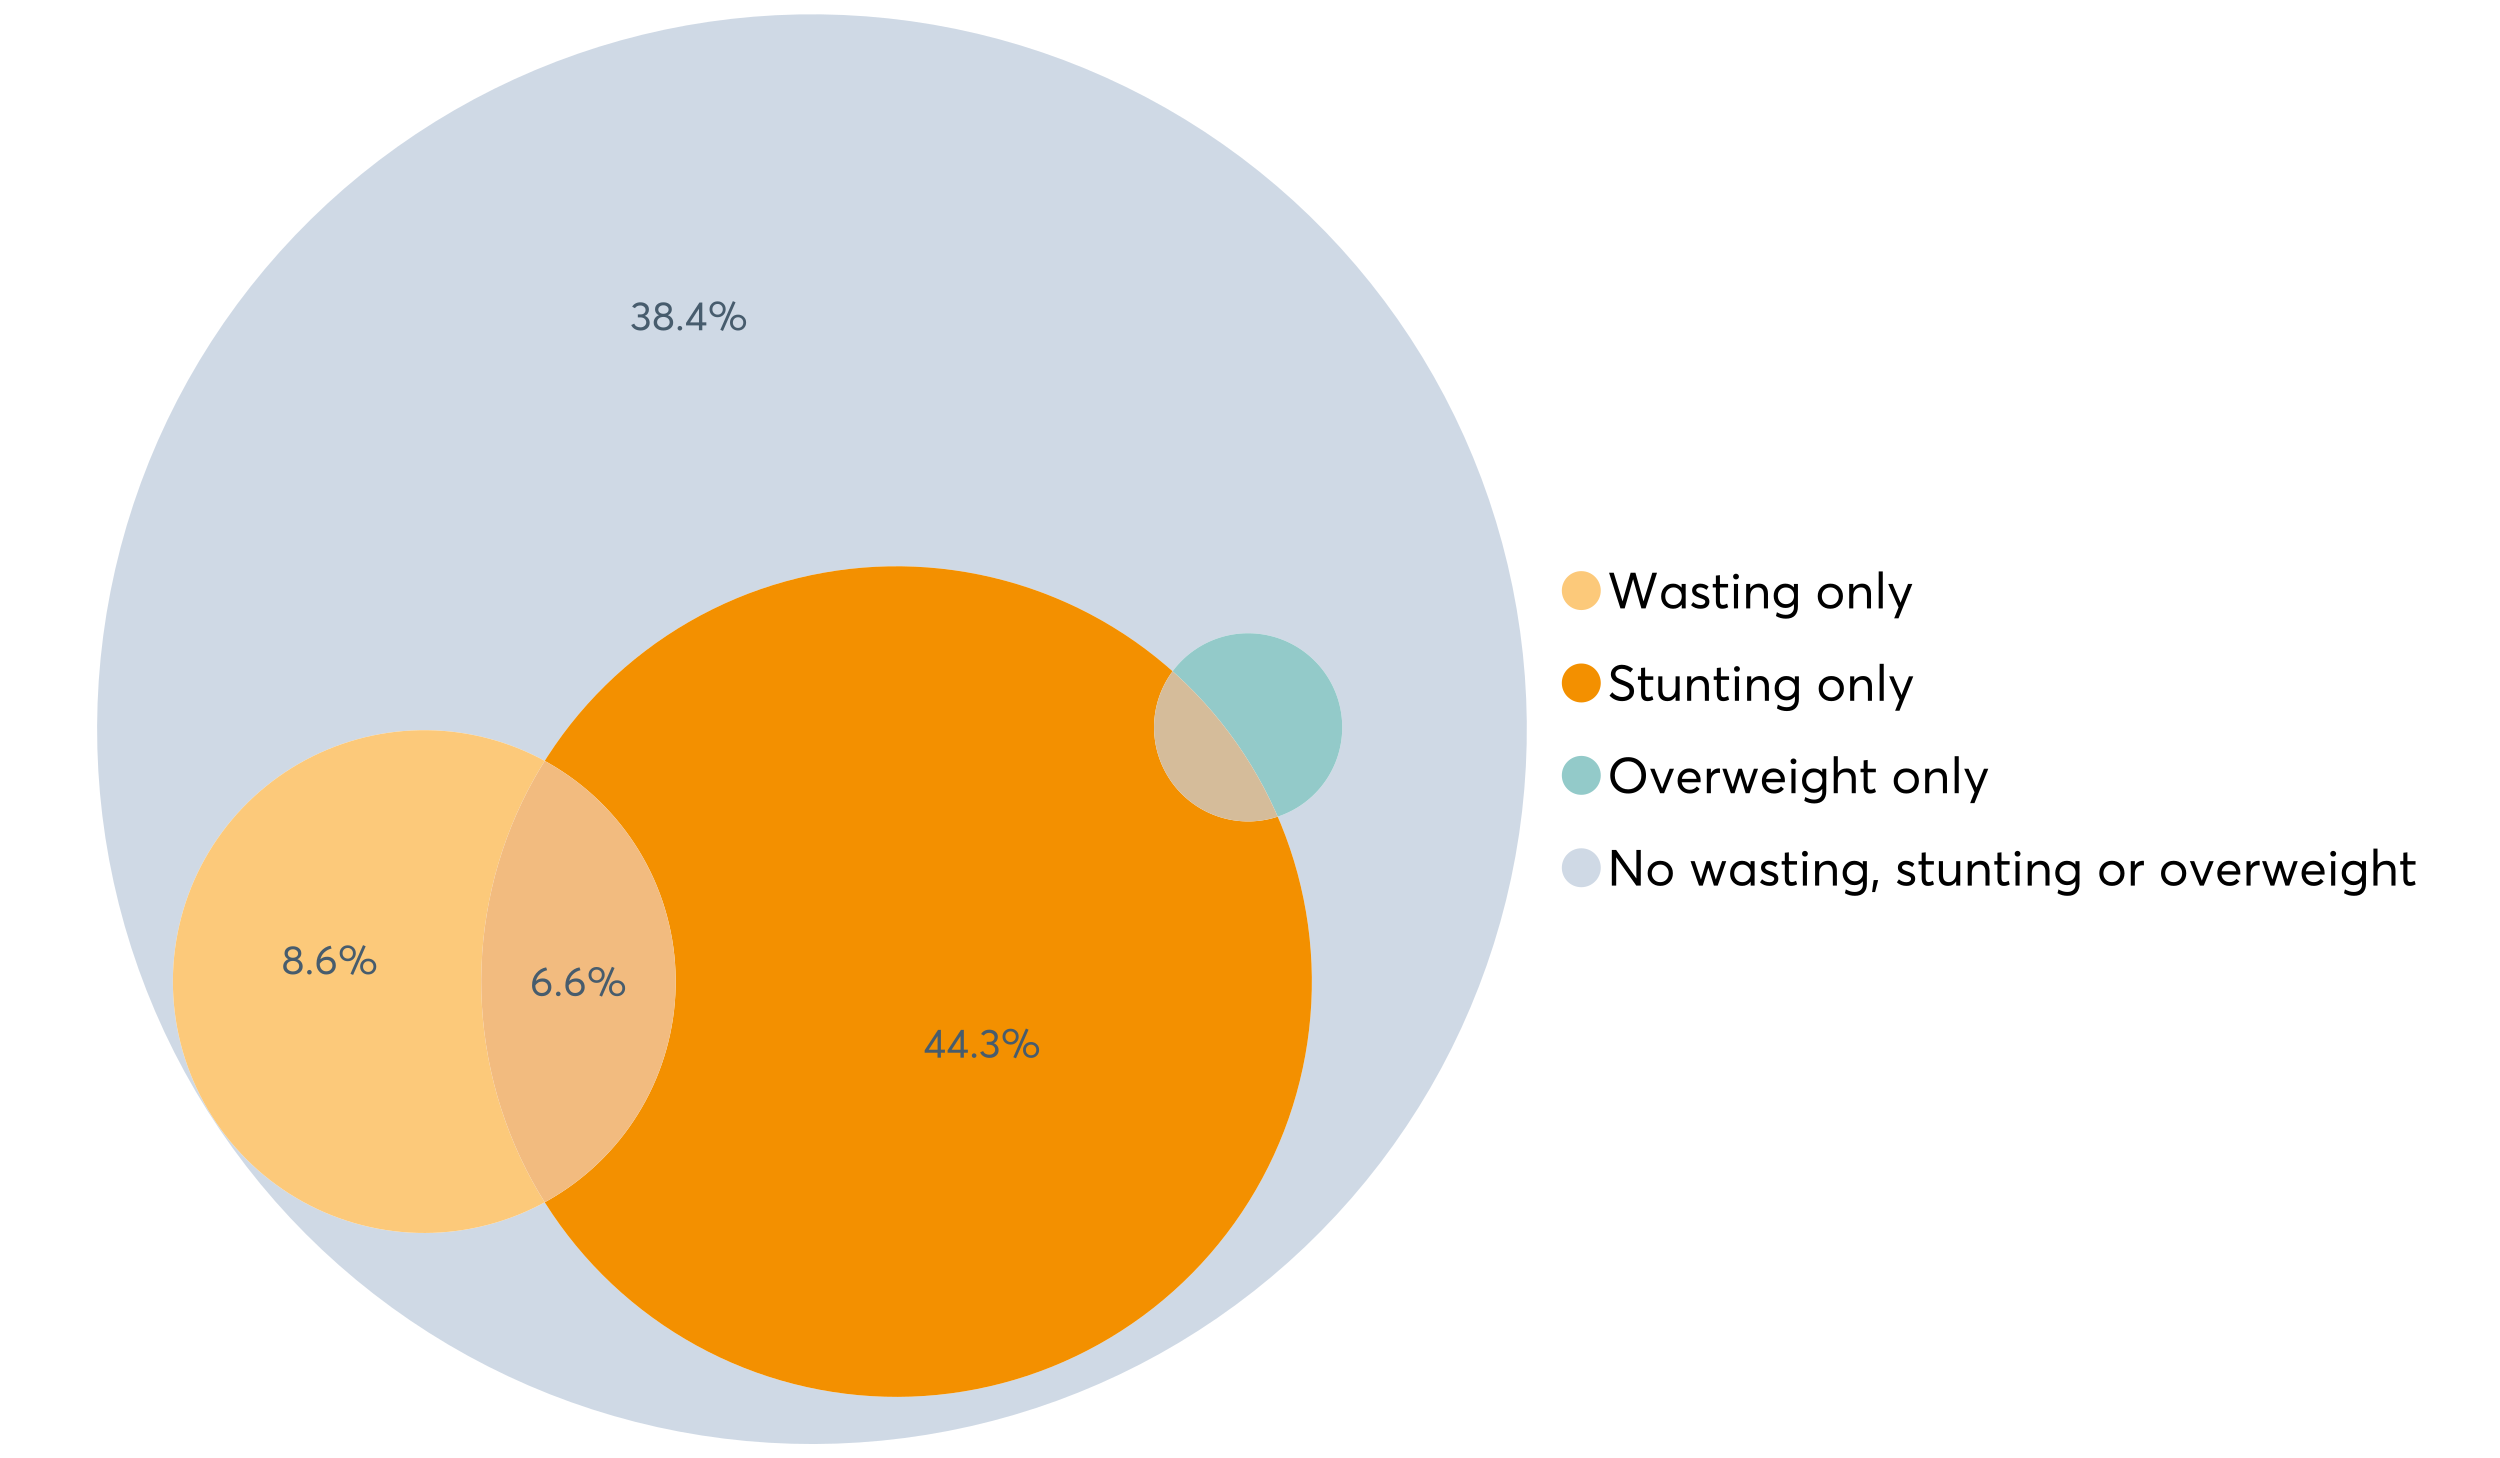 <?xml version="1.0" encoding="UTF-8"?>
<svg xmlns="http://www.w3.org/2000/svg" xmlns:xlink="http://www.w3.org/1999/xlink" width="1234.286pt" height="720pt" viewBox="0 0 1234.286 720" version="1.1">
<defs>
<g>
<symbol overflow="visible" id="glyph0-0">
<path style="stroke:none;" d=""/>
</symbol>
<symbol overflow="visible" id="glyph0-1">
<path style="stroke:none;" d="M 22.234 -17.609 L 24.547 -17.609 L 18.906 0 L 16.828 0 L 12.75 -14.438 L 12.734 -14.438 L 8.578 0 L 6.5 0 L 0.875 -17.609 L 3.172 -17.609 L 7.516 -3.547 L 7.562 -3.547 L 11.531 -17.609 L 13.891 -17.609 L 17.859 -3.5 L 17.891 -3.5 Z M 22.234 -17.609 "/>
</symbol>
<symbol overflow="visible" id="glyph0-2">
<path style="stroke:none;" d="M 11.297 -12.078 L 13.297 -12.078 L 13.297 0 L 11.359 0 L 11.359 -1.906 L 11.344 -1.906 C 10.312 -0.531 8.906 0.156 7.125 0.156 C 5.414 0.156 4 -0.406 2.875 -1.531 C 1.75 -2.656 1.188 -4.129 1.188 -5.953 C 1.188 -7.742 1.742 -9.238 2.859 -10.438 C 3.984 -11.633 5.395 -12.234 7.094 -12.234 C 8.812 -12.234 10.203 -11.578 11.266 -10.266 L 11.297 -10.266 Z M 7.297 -1.688 C 8.422 -1.688 9.379 -2.086 10.172 -2.891 C 10.961 -3.691 11.359 -4.711 11.359 -5.953 C 11.359 -7.191 10.973 -8.238 10.203 -9.094 C 9.441 -9.945 8.477 -10.375 7.312 -10.375 C 6.156 -10.375 5.18 -9.961 4.391 -9.141 C 3.609 -8.328 3.219 -7.266 3.219 -5.953 C 3.219 -4.711 3.594 -3.691 4.344 -2.891 C 5.102 -2.086 6.086 -1.688 7.297 -1.688 Z M 7.297 -1.688 "/>
</symbol>
<symbol overflow="visible" id="glyph0-3">
<path style="stroke:none;" d="M 5.609 0.156 C 3.734 0.156 2.156 -0.426 0.875 -1.594 L 1.906 -3.094 C 2.945 -2.133 4.18 -1.656 5.609 -1.656 C 6.305 -1.656 6.859 -1.812 7.266 -2.125 C 7.68 -2.445 7.891 -2.832 7.891 -3.281 C 7.891 -3.738 7.688 -4.086 7.281 -4.328 C 6.875 -4.566 6.164 -4.859 5.156 -5.203 C 5.094 -5.223 5.047 -5.242 5.016 -5.266 C 3.836 -5.672 2.938 -6.141 2.312 -6.672 C 1.695 -7.203 1.391 -7.973 1.391 -8.984 C 1.391 -9.91 1.766 -10.68 2.516 -11.297 C 3.266 -11.922 4.223 -12.234 5.391 -12.234 C 6.922 -12.234 8.301 -11.738 9.531 -10.75 L 8.484 -9.156 C 7.523 -9.977 6.457 -10.391 5.281 -10.391 C 4.801 -10.391 4.367 -10.258 3.984 -10 C 3.609 -9.738 3.422 -9.398 3.422 -8.984 C 3.422 -8.555 3.609 -8.207 3.984 -7.938 C 4.359 -7.676 4.93 -7.395 5.703 -7.094 C 5.836 -7.039 6.082 -6.945 6.438 -6.812 C 6.789 -6.688 7.023 -6.598 7.141 -6.547 C 7.254 -6.492 7.453 -6.406 7.734 -6.281 C 8.016 -6.164 8.207 -6.078 8.312 -6.016 C 8.414 -5.961 8.566 -5.867 8.766 -5.734 C 8.973 -5.598 9.113 -5.477 9.188 -5.375 C 9.258 -5.281 9.359 -5.148 9.484 -4.984 C 9.609 -4.816 9.695 -4.656 9.75 -4.5 C 9.801 -4.344 9.844 -4.16 9.875 -3.953 C 9.906 -3.742 9.922 -3.523 9.922 -3.297 C 9.922 -2.305 9.547 -1.484 8.797 -0.828 C 8.055 -0.172 6.992 0.156 5.609 0.156 Z M 5.609 0.156 "/>
</symbol>
<symbol overflow="visible" id="glyph0-4">
<path style="stroke:none;" d="M 5.328 0.156 C 3.234 0.156 2.188 -1.094 2.188 -3.594 L 2.188 -10.344 L 0.641 -10.344 L 0.641 -12.078 L 2.188 -12.078 L 2.188 -16.203 L 4.188 -16.422 L 4.188 -12.078 L 8.219 -12.078 L 8.219 -10.344 L 4.188 -10.344 L 4.188 -3.891 C 4.188 -3.148 4.297 -2.602 4.516 -2.25 C 4.742 -1.906 5.133 -1.734 5.688 -1.734 C 6.312 -1.734 6.988 -1.941 7.719 -2.359 L 8.266 -0.594 C 7.367 -0.094 6.391 0.156 5.328 0.156 Z M 5.328 0.156 "/>
</symbol>
<symbol overflow="visible" id="glyph0-5">
<path style="stroke:none;" d="M 3.094 -14.312 C 2.688 -14.312 2.344 -14.445 2.062 -14.719 C 1.789 -15 1.656 -15.336 1.656 -15.734 C 1.656 -16.129 1.789 -16.461 2.062 -16.734 C 2.344 -17.004 2.688 -17.141 3.094 -17.141 C 3.5 -17.141 3.844 -17 4.125 -16.719 C 4.406 -16.438 4.547 -16.109 4.547 -15.734 C 4.547 -15.336 4.406 -15 4.125 -14.719 C 3.844 -14.445 3.5 -14.312 3.094 -14.312 Z M 2.078 0 L 2.078 -12.078 L 4.094 -12.078 L 4.094 0 Z M 2.078 0 "/>
</symbol>
<symbol overflow="visible" id="glyph0-6">
<path style="stroke:none;" d="M 8.344 -12.234 C 9.676 -12.234 10.727 -11.805 11.5 -10.953 C 12.281 -10.098 12.672 -8.836 12.672 -7.172 L 12.672 0 L 10.672 0 L 10.672 -6.594 C 10.672 -9.113 9.688 -10.375 7.719 -10.375 C 6.562 -10.375 5.641 -9.988 4.953 -9.219 C 4.266 -8.445 3.922 -7.383 3.922 -6.031 L 3.922 0 L 1.906 0 L 1.906 -12.078 L 3.922 -12.078 L 3.922 -9.969 L 3.938 -9.969 C 5 -11.477 6.469 -12.234 8.344 -12.234 Z M 8.344 -12.234 "/>
</symbol>
<symbol overflow="visible" id="glyph0-7">
<path style="stroke:none;" d="M 11.094 -12.078 L 13.078 -12.078 L 13.078 -0.922 C 13.078 0.93 12.594 2.391 11.625 3.453 C 10.656 4.523 9.16 5.062 7.141 5.062 C 5.328 5.062 3.691 4.625 2.234 3.75 L 2.703 1.891 C 4.211 2.734 5.66 3.156 7.047 3.156 C 8.348 3.156 9.348 2.816 10.047 2.141 C 10.754 1.473 11.109 0.629 11.109 -0.391 L 11.109 -2.078 L 11.062 -2.078 C 10.051 -0.836 8.688 -0.219 6.969 -0.219 C 5.312 -0.219 3.922 -0.77 2.797 -1.875 C 1.672 -2.988 1.109 -4.43 1.109 -6.203 C 1.109 -7.922 1.66 -9.352 2.766 -10.5 C 3.867 -11.656 5.238 -12.234 6.875 -12.234 C 8.57 -12.234 9.961 -11.617 11.047 -10.391 L 11.094 -10.391 Z M 7.125 -2.109 C 8.332 -2.109 9.305 -2.5 10.047 -3.281 C 10.797 -4.07 11.172 -5.078 11.172 -6.297 C 11.172 -7.492 10.785 -8.469 10.016 -9.219 C 9.242 -9.969 8.281 -10.344 7.125 -10.344 C 5.977 -10.344 5.031 -9.957 4.281 -9.188 C 3.539 -8.426 3.172 -7.457 3.172 -6.281 C 3.172 -5.02 3.551 -4.008 4.312 -3.25 C 5.07 -2.488 6.008 -2.109 7.125 -2.109 Z M 7.125 -2.109 "/>
</symbol>
<symbol overflow="visible" id="glyph0-8">
<path style="stroke:none;" d=""/>
</symbol>
<symbol overflow="visible" id="glyph0-9">
<path style="stroke:none;" d="M 7.422 0.156 C 5.566 0.156 4.062 -0.43 2.906 -1.609 C 1.75 -2.785 1.172 -4.258 1.172 -6.031 C 1.172 -7.801 1.75 -9.273 2.906 -10.453 C 4.062 -11.641 5.566 -12.234 7.422 -12.234 C 9.203 -12.234 10.68 -11.656 11.859 -10.5 C 13.035 -9.344 13.625 -7.852 13.625 -6.031 C 13.625 -4.207 13.035 -2.719 11.859 -1.562 C 10.68 -0.414 9.203 0.156 7.422 0.156 Z M 7.422 -1.688 C 8.598 -1.688 9.586 -2.094 10.391 -2.906 C 11.191 -3.727 11.594 -4.77 11.594 -6.031 C 11.594 -7.301 11.191 -8.344 10.391 -9.156 C 9.598 -9.969 8.609 -10.375 7.422 -10.375 C 6.18 -10.375 5.164 -9.953 4.375 -9.109 C 3.594 -8.273 3.203 -7.242 3.203 -6.016 C 3.203 -4.797 3.594 -3.77 4.375 -2.938 C 5.164 -2.102 6.18 -1.688 7.422 -1.688 Z M 7.422 -1.688 "/>
</symbol>
<symbol overflow="visible" id="glyph0-10">
<path style="stroke:none;" d="M 2.078 0 L 2.078 -18.266 L 4.094 -18.266 L 4.094 0 Z M 2.078 0 "/>
</symbol>
<symbol overflow="visible" id="glyph0-11">
<path style="stroke:none;" d="M 10.344 -12.078 L 12.484 -12.078 L 5.656 4.906 L 3.516 4.906 L 5.688 -0.5 L 0.578 -12.078 L 2.734 -12.078 L 6.656 -2.875 L 6.703 -2.875 Z M 10.344 -12.078 "/>
</symbol>
<symbol overflow="visible" id="glyph0-12">
<path style="stroke:none;" d="M 7.344 0.156 C 4.875 0.156 2.789 -0.754 1.094 -2.578 L 2.484 -4.219 C 3.098 -3.457 3.844 -2.879 4.719 -2.484 C 5.594 -2.086 6.477 -1.891 7.375 -1.891 C 8.457 -1.891 9.328 -2.129 9.984 -2.609 C 10.641 -3.086 10.969 -3.75 10.969 -4.594 C 10.969 -5.051 10.891 -5.445 10.734 -5.781 C 10.578 -6.113 10.305 -6.406 9.922 -6.656 C 9.547 -6.914 9.176 -7.125 8.812 -7.281 C 8.457 -7.438 7.953 -7.641 7.297 -7.891 C 7.18 -7.941 7.086 -7.973 7.016 -7.984 C 6.367 -8.223 5.844 -8.426 5.438 -8.594 C 5.039 -8.77 4.582 -9.016 4.062 -9.328 C 3.539 -9.641 3.133 -9.957 2.844 -10.281 C 2.551 -10.602 2.297 -11.008 2.078 -11.5 C 1.867 -11.988 1.766 -12.531 1.766 -13.125 C 1.766 -14.438 2.285 -15.535 3.328 -16.422 C 4.367 -17.316 5.641 -17.773 7.141 -17.797 C 9.129 -17.797 10.992 -17.109 12.734 -15.734 L 11.406 -14.047 C 10.039 -15.203 8.617 -15.781 7.141 -15.781 C 6.285 -15.781 5.551 -15.551 4.938 -15.094 C 4.32 -14.645 4.016 -14.02 4.016 -13.219 C 4.016 -12.895 4.082 -12.594 4.219 -12.312 C 4.352 -12.039 4.5 -11.816 4.656 -11.641 C 4.82 -11.473 5.113 -11.281 5.531 -11.062 C 5.945 -10.852 6.273 -10.691 6.516 -10.578 C 6.754 -10.473 7.172 -10.305 7.766 -10.078 C 9.586 -9.379 10.785 -8.832 11.359 -8.438 C 12.598 -7.594 13.219 -6.383 13.219 -4.812 C 13.219 -3.258 12.645 -2.039 11.5 -1.156 C 10.352 -0.281 8.969 0.156 7.344 0.156 Z M 7.344 0.156 "/>
</symbol>
<symbol overflow="visible" id="glyph0-13">
<path style="stroke:none;" d="M 10.203 -12.078 L 12.203 -12.078 L 12.203 0 L 10.203 0 L 10.203 -2.016 L 10.172 -2.016 C 9.16 -0.566 7.836 0.156 6.203 0.156 C 4.766 0.156 3.645 -0.258 2.844 -1.094 C 2.051 -1.938 1.656 -3.203 1.656 -4.891 L 1.656 -12.078 L 3.672 -12.078 L 3.672 -5.453 C 3.672 -4.117 3.914 -3.156 4.406 -2.562 C 4.895 -1.977 5.633 -1.688 6.625 -1.688 C 7.613 -1.688 8.457 -2.094 9.156 -2.906 C 9.852 -3.727 10.203 -4.836 10.203 -6.234 Z M 10.203 -12.078 "/>
</symbol>
<symbol overflow="visible" id="glyph0-14">
<path style="stroke:none;" d="M 10.328 0.156 C 7.711 0.156 5.582 -0.691 3.938 -2.391 C 2.289 -4.086 1.469 -6.223 1.469 -8.797 C 1.469 -11.379 2.289 -13.523 3.938 -15.234 C 5.582 -16.941 7.711 -17.797 10.328 -17.797 C 12.836 -17.797 14.926 -16.961 16.594 -15.297 C 18.27 -13.629 19.109 -11.469 19.109 -8.812 C 19.109 -6.164 18.27 -4.008 16.594 -2.344 C 14.926 -0.676 12.836 0.156 10.328 0.156 Z M 10.328 -1.906 C 12.172 -1.906 13.719 -2.555 14.969 -3.859 C 16.219 -5.16 16.844 -6.812 16.844 -8.812 C 16.844 -10.82 16.219 -12.477 14.969 -13.781 C 13.719 -15.082 12.172 -15.734 10.328 -15.734 C 8.391 -15.734 6.801 -15.066 5.562 -13.734 C 4.32 -12.398 3.703 -10.754 3.703 -8.797 C 3.703 -6.848 4.32 -5.211 5.562 -3.891 C 6.801 -2.566 8.391 -1.906 10.328 -1.906 Z M 10.328 -1.906 "/>
</symbol>
<symbol overflow="visible" id="glyph0-15">
<path style="stroke:none;" d="M 10.203 -12.078 L 12.375 -12.078 L 7.469 0 L 5.531 0 L 0.594 -12.078 L 2.75 -12.078 L 6.469 -2.562 L 6.547 -2.562 Z M 10.203 -12.078 "/>
</symbol>
<symbol overflow="visible" id="glyph0-16">
<path style="stroke:none;" d="M 12.562 -6.234 C 12.562 -6.098 12.551 -5.922 12.531 -5.703 L 12.5 -5.406 L 3.203 -5.406 C 3.336 -4.281 3.77 -3.379 4.5 -2.703 C 5.238 -2.023 6.156 -1.688 7.25 -1.688 C 8.656 -1.688 9.785 -2.234 10.641 -3.328 L 12.062 -2.109 C 10.883 -0.598 9.254 0.156 7.172 0.156 C 5.43 0.156 3.992 -0.414 2.859 -1.562 C 1.734 -2.719 1.172 -4.207 1.172 -6.031 C 1.172 -7.832 1.719 -9.316 2.812 -10.484 C 3.914 -11.648 5.297 -12.234 6.953 -12.234 C 8.617 -12.234 9.969 -11.672 11 -10.547 C 12.039 -9.422 12.562 -7.984 12.562 -6.234 Z M 9.406 -9.469 C 8.789 -10.07 8.004 -10.375 7.047 -10.375 C 6.086 -10.375 5.266 -10.078 4.578 -9.484 C 3.891 -8.898 3.457 -8.098 3.281 -7.078 L 10.562 -7.078 C 10.406 -8.078 10.02 -8.875 9.406 -9.469 Z M 9.406 -9.469 "/>
</symbol>
<symbol overflow="visible" id="glyph0-17">
<path style="stroke:none;" d="M 7.891 -12.234 C 8.141 -12.234 8.305 -12.223 8.391 -12.203 L 8.391 -9.969 C 8.023 -10.008 7.758 -10.031 7.594 -10.031 C 6.469 -10.031 5.57 -9.641 4.906 -8.859 C 4.25 -8.078 3.922 -7.066 3.922 -5.828 L 3.922 0 L 1.906 0 L 1.906 -12.078 L 3.922 -12.078 L 3.922 -9.953 L 3.938 -9.953 C 4.883 -11.473 6.203 -12.234 7.891 -12.234 Z M 7.891 -12.234 "/>
</symbol>
<symbol overflow="visible" id="glyph0-18">
<path style="stroke:none;" d="M 16.297 -12.078 L 18.344 -12.078 L 14.141 0 L 12.25 0 L 9.531 -8.812 L 9.5 -8.812 L 6.75 0 L 4.906 0 L 0.719 -12.078 L 2.75 -12.078 L 5.828 -3.047 L 5.875 -3.047 L 8.641 -12.078 L 10.375 -12.078 L 13.172 -3.047 L 13.219 -3.047 Z M 16.297 -12.078 "/>
</symbol>
<symbol overflow="visible" id="glyph0-19">
<path style="stroke:none;" d="M 8.406 -12.234 C 9.781 -12.234 10.852 -11.816 11.625 -10.984 C 12.406 -10.16 12.797 -8.914 12.797 -7.25 L 12.797 0 L 10.797 0 L 10.797 -6.672 C 10.797 -9.141 9.812 -10.375 7.844 -10.375 C 6.633 -10.375 5.676 -9.992 4.969 -9.234 C 4.27 -8.473 3.922 -7.422 3.922 -6.078 L 3.922 0 L 1.906 0 L 1.906 -18.266 L 3.922 -18.266 L 3.922 -10.094 L 3.969 -10.094 C 4.977 -11.52 6.457 -12.234 8.406 -12.234 Z M 8.406 -12.234 "/>
</symbol>
<symbol overflow="visible" id="glyph0-20">
<path style="stroke:none;" d="M 14.359 -17.609 L 16.531 -17.609 L 16.531 0 L 14.312 0 L 4.438 -13.891 L 4.391 -13.891 L 4.391 0 L 2.234 0 L 2.234 -17.609 L 4.359 -17.609 L 14.312 -3.578 L 14.359 -3.578 Z M 14.359 -17.609 "/>
</symbol>
<symbol overflow="visible" id="glyph0-21">
<path style="stroke:none;" d="M 0.797 3.219 L 1.594 -2.734 L 3.797 -2.734 L 2.281 3.219 Z M 0.797 3.219 "/>
</symbol>
<symbol overflow="visible" id="glyph1-0">
<path style="stroke:none;" d=""/>
</symbol>
<symbol overflow="visible" id="glyph1-1">
<path style="stroke:none;" d="M 6.375 -8.641 C 7.625 -8.641 8.645 -8.25 9.438 -7.469 C 10.238 -6.688 10.641 -5.625 10.641 -4.281 C 10.641 -3.02 10.191 -1.969 9.297 -1.125 C 8.398 -0.289 7.273 0.125 5.922 0.125 C 4.535 0.125 3.383 -0.363 2.469 -1.344 C 1.551 -2.332 1.094 -3.602 1.094 -5.156 C 1.094 -7.531 1.773 -9.535 3.141 -11.172 C 4.516 -12.805 6.156 -13.785 8.062 -14.109 L 8.547 -12.688 C 7.223 -12.375 6.062 -11.77 5.062 -10.875 C 4.062 -9.988 3.379 -8.836 3.016 -7.422 L 3.031 -7.422 C 3.914 -8.234 5.031 -8.641 6.375 -8.641 Z M 5.906 -1.453 C 6.801 -1.453 7.535 -1.727 8.109 -2.281 C 8.68 -2.832 8.969 -3.508 8.969 -4.312 C 8.969 -5.145 8.695 -5.812 8.156 -6.312 C 7.625 -6.82 6.906 -7.078 6 -7.078 C 5.281 -7.078 4.641 -6.895 4.078 -6.531 C 3.516 -6.176 3.066 -5.734 2.734 -5.203 L 2.734 -5.062 C 2.734 -3.988 3.023 -3.117 3.609 -2.453 C 4.203 -1.785 4.969 -1.453 5.906 -1.453 Z M 5.906 -1.453 "/>
</symbol>
<symbol overflow="visible" id="glyph1-2">
<path style="stroke:none;" d="M 2.406 0.125 C 2.07 0.125 1.797 0.016 1.578 -0.203 C 1.359 -0.422 1.25 -0.688 1.25 -1 C 1.25 -1.312 1.359 -1.578 1.578 -1.797 C 1.797 -2.023 2.07 -2.141 2.406 -2.141 C 2.719 -2.141 2.984 -2.023 3.203 -1.797 C 3.43 -1.578 3.547 -1.312 3.547 -1 C 3.547 -0.688 3.43 -0.422 3.203 -0.203 C 2.984 0.016 2.719 0.125 2.406 0.125 Z M 2.406 0.125 "/>
</symbol>
<symbol overflow="visible" id="glyph1-3">
<path style="stroke:none;" d="M 7.531 0.344 L 6.219 -0.219 L 12.422 -14.391 L 13.734 -13.812 Z M 4.859 -6.438 C 3.742 -6.438 2.801 -6.801 2.031 -7.531 C 1.27 -8.27 0.891 -9.223 0.891 -10.391 C 0.891 -11.473 1.258 -12.391 2 -13.141 C 2.738 -13.898 3.691 -14.281 4.859 -14.281 C 5.984 -14.281 6.93 -13.922 7.703 -13.203 C 8.473 -12.484 8.859 -11.547 8.859 -10.391 C 8.859 -9.285 8.484 -8.348 7.734 -7.578 C 6.992 -6.816 6.035 -6.438 4.859 -6.438 Z M 4.891 -7.719 C 5.641 -7.719 6.254 -7.973 6.734 -8.484 C 7.211 -8.992 7.453 -9.625 7.453 -10.375 C 7.453 -11.145 7.203 -11.77 6.703 -12.25 C 6.211 -12.738 5.609 -12.984 4.891 -12.984 C 4.129 -12.984 3.508 -12.734 3.031 -12.234 C 2.551 -11.734 2.312 -11.113 2.312 -10.375 C 2.312 -9.582 2.555 -8.941 3.047 -8.453 C 3.535 -7.961 4.148 -7.719 4.891 -7.719 Z M 14.969 0.125 C 13.852 0.125 12.91 -0.238 12.141 -0.969 C 11.379 -1.707 11 -2.656 11 -3.812 C 11 -4.895 11.367 -5.816 12.109 -6.578 C 12.859 -7.336 13.812 -7.719 14.969 -7.719 C 16.082 -7.719 17.023 -7.348 17.797 -6.609 C 18.566 -5.879 18.953 -4.945 18.953 -3.812 C 18.953 -2.707 18.582 -1.773 17.844 -1.016 C 17.113 -0.254 16.156 0.125 14.969 0.125 Z M 14.969 -1.156 C 15.738 -1.156 16.363 -1.406 16.844 -1.906 C 17.32 -2.414 17.562 -3.039 17.562 -3.781 C 17.562 -4.57 17.312 -5.207 16.812 -5.688 C 16.312 -6.176 15.695 -6.422 14.969 -6.422 C 14.219 -6.422 13.602 -6.164 13.125 -5.656 C 12.656 -5.156 12.422 -4.531 12.422 -3.781 C 12.422 -3.008 12.664 -2.379 13.156 -1.891 C 13.645 -1.398 14.25 -1.156 14.969 -1.156 Z M 14.969 -1.156 "/>
</symbol>
<symbol overflow="visible" id="glyph1-4">
<path style="stroke:none;" d="M 7.344 -7.094 C 8.07 -6.812 8.641 -6.375 9.047 -5.781 C 9.461 -5.188 9.672 -4.484 9.672 -3.672 C 9.672 -2.555 9.25 -1.645 8.406 -0.938 C 7.57 -0.227 6.52 0.125 5.25 0.125 C 4.113 0.125 3.133 -0.117 2.312 -0.609 C 1.5 -1.109 0.914 -1.77 0.562 -2.594 L 2.016 -3.266 C 2.555 -2.055 3.598 -1.453 5.141 -1.453 C 5.941 -1.453 6.613 -1.68 7.156 -2.141 C 7.695 -2.598 7.969 -3.191 7.969 -3.922 C 7.969 -4.617 7.707 -5.195 7.188 -5.656 C 6.676 -6.125 5.938 -6.359 4.969 -6.359 L 3.828 -6.359 L 3.828 -7.828 L 5.156 -7.828 C 5.988 -7.828 6.609 -8.035 7.016 -8.453 C 7.43 -8.867 7.641 -9.391 7.641 -10.016 C 7.641 -10.672 7.391 -11.203 6.891 -11.609 C 6.398 -12.023 5.789 -12.234 5.062 -12.234 C 3.883 -12.234 2.992 -11.789 2.391 -10.906 L 1.031 -11.641 C 1.406 -12.305 1.941 -12.832 2.641 -13.219 C 3.336 -13.613 4.16 -13.812 5.109 -13.812 C 6.316 -13.812 7.316 -13.488 8.109 -12.844 C 8.91 -12.195 9.312 -11.328 9.312 -10.234 C 9.312 -9.555 9.141 -8.941 8.797 -8.391 C 8.453 -7.836 7.969 -7.414 7.344 -7.125 Z M 7.344 -7.094 "/>
</symbol>
<symbol overflow="visible" id="glyph1-5">
<path style="stroke:none;" d="M 7.938 -7.422 C 8.719 -7.16 9.348 -6.711 9.828 -6.078 C 10.305 -5.441 10.547 -4.672 10.547 -3.766 C 10.547 -2.609 10.086 -1.672 9.172 -0.953 C 8.254 -0.234 7.102 0.125 5.719 0.125 C 4.32 0.125 3.172 -0.242 2.266 -0.984 C 1.367 -1.723 0.922 -2.648 0.922 -3.766 C 0.922 -4.672 1.16 -5.441 1.641 -6.078 C 2.117 -6.711 2.742 -7.16 3.516 -7.422 L 3.516 -7.438 C 3.004 -7.594 2.555 -7.938 2.172 -8.469 C 1.785 -9 1.594 -9.617 1.594 -10.328 C 1.594 -11.398 1.977 -12.25 2.75 -12.875 C 3.52 -13.5 4.508 -13.812 5.719 -13.812 C 6.957 -13.812 7.957 -13.492 8.719 -12.859 C 9.488 -12.223 9.875 -11.379 9.875 -10.328 C 9.875 -9.641 9.676 -9.023 9.281 -8.484 C 8.883 -7.941 8.438 -7.594 7.938 -7.438 Z M 5.719 -12.328 C 4.977 -12.328 4.375 -12.117 3.906 -11.703 C 3.438 -11.285 3.203 -10.785 3.203 -10.203 C 3.203 -9.578 3.438 -9.078 3.906 -8.703 C 4.375 -8.328 4.977 -8.141 5.719 -8.141 C 6.477 -8.141 7.094 -8.328 7.562 -8.703 C 8.039 -9.078 8.281 -9.578 8.281 -10.203 C 8.281 -10.816 8.035 -11.32 7.547 -11.719 C 7.055 -12.125 6.445 -12.328 5.719 -12.328 Z M 5.719 -1.391 C 6.633 -1.391 7.379 -1.641 7.953 -2.141 C 8.523 -2.641 8.812 -3.242 8.812 -3.953 C 8.812 -4.734 8.523 -5.363 7.953 -5.844 C 7.379 -6.332 6.633 -6.578 5.719 -6.578 C 4.789 -6.578 4.039 -6.332 3.469 -5.844 C 2.895 -5.363 2.609 -4.734 2.609 -3.953 C 2.609 -3.211 2.906 -2.598 3.5 -2.109 C 4.102 -1.629 4.844 -1.391 5.719 -1.391 Z M 5.719 -1.391 "/>
</symbol>
<symbol overflow="visible" id="glyph1-6">
<path style="stroke:none;" d="M 6.984 0 L 6.984 -2.406 L 0.625 -2.406 L 0.625 -3.609 L 7.234 -13.703 L 8.656 -13.703 L 8.656 -3.922 L 10.641 -3.922 L 10.641 -2.406 L 8.656 -2.406 L 8.656 0 Z M 2.625 -3.891 L 7.016 -3.891 L 7.016 -10.641 Z M 2.625 -3.891 "/>
</symbol>
</g>
</defs>
<g id="surface39701">
<path style=" stroke:none;fill-rule:nonzero;fill:rgb(98.824%,78.824%,47.843%);fill-opacity:1;" d="M 790.324 291.582 C 790.324 296.891 786.02 301.195 780.711 301.195 C 775.398 301.195 771.094 296.891 771.094 291.582 C 771.094 286.273 775.398 281.969 780.711 281.969 C 786.02 281.969 790.324 286.273 790.324 291.582 "/>
<g style="fill:rgb(0%,0%,0%);fill-opacity:1;">
  <use xlink:href="#glyph0-1" x="793.543" y="300.387"/>
  <use xlink:href="#glyph0-2" x="818.944" y="300.387"/>
  <use xlink:href="#glyph0-3" x="834.026" y="300.387"/>
  <use xlink:href="#glyph0-4" x="844.965" y="300.387"/>
  <use xlink:href="#glyph0-5" x="853.994" y="300.387"/>
  <use xlink:href="#glyph0-6" x="860.195" y="300.387"/>
  <use xlink:href="#glyph0-7" x="874.583" y="300.387"/>
  <use xlink:href="#glyph0-8" x="889.441" y="300.387"/>
  <use xlink:href="#glyph0-9" x="896.263" y="300.387"/>
  <use xlink:href="#glyph0-6" x="911.072" y="300.387"/>
  <use xlink:href="#glyph0-10" x="925.459" y="300.387"/>
  <use xlink:href="#glyph0-11" x="931.66" y="300.387"/>
</g>
<path style=" stroke:none;fill-rule:nonzero;fill:rgb(95.294%,56.471%,0%);fill-opacity:1;" d="M 790.324 337.195 C 790.324 342.504 786.02 346.809 780.711 346.809 C 775.398 346.809 771.094 342.504 771.094 337.195 C 771.094 331.883 775.398 327.578 780.711 327.578 C 786.02 327.578 790.324 331.883 790.324 337.195 "/>
<g style="fill:rgb(0%,0%,0%);fill-opacity:1;">
  <use xlink:href="#glyph0-12" x="793.543" y="346"/>
  <use xlink:href="#glyph0-4" x="808.029" y="346"/>
  <use xlink:href="#glyph0-13" x="817.059" y="346"/>
  <use xlink:href="#glyph0-6" x="831.049" y="346"/>
  <use xlink:href="#glyph0-4" x="845.436" y="346"/>
  <use xlink:href="#glyph0-5" x="854.465" y="346"/>
  <use xlink:href="#glyph0-6" x="860.667" y="346"/>
  <use xlink:href="#glyph0-7" x="875.054" y="346"/>
  <use xlink:href="#glyph0-8" x="889.913" y="346"/>
  <use xlink:href="#glyph0-9" x="896.734" y="346"/>
  <use xlink:href="#glyph0-6" x="911.543" y="346"/>
  <use xlink:href="#glyph0-10" x="925.93" y="346"/>
  <use xlink:href="#glyph0-11" x="932.132" y="346"/>
</g>
<path style=" stroke:none;fill-rule:nonzero;fill:rgb(57.647%,79.216%,78.824%);fill-opacity:1;" d="M 790.324 382.805 C 790.324 388.117 786.02 392.422 780.711 392.422 C 775.398 392.422 771.094 388.117 771.094 382.805 C 771.094 377.496 775.398 373.191 780.711 373.191 C 786.02 373.191 790.324 377.496 790.324 382.805 "/>
<g style="fill:rgb(0%,0%,0%);fill-opacity:1;">
  <use xlink:href="#glyph0-14" x="793.543" y="391.613"/>
  <use xlink:href="#glyph0-15" x="814.107" y="391.613"/>
  <use xlink:href="#glyph0-16" x="827.08" y="391.613"/>
  <use xlink:href="#glyph0-17" x="840.773" y="391.613"/>
  <use xlink:href="#glyph0-18" x="849.628" y="391.613"/>
  <use xlink:href="#glyph0-16" x="868.679" y="391.613"/>
  <use xlink:href="#glyph0-5" x="882.372" y="391.613"/>
  <use xlink:href="#glyph0-7" x="888.573" y="391.613"/>
  <use xlink:href="#glyph0-19" x="903.432" y="391.613"/>
  <use xlink:href="#glyph0-4" x="917.918" y="391.613"/>
  <use xlink:href="#glyph0-8" x="926.947" y="391.613"/>
  <use xlink:href="#glyph0-9" x="933.769" y="391.613"/>
  <use xlink:href="#glyph0-6" x="948.578" y="391.613"/>
  <use xlink:href="#glyph0-10" x="962.965" y="391.613"/>
  <use xlink:href="#glyph0-11" x="969.166" y="391.613"/>
</g>
<path style=" stroke:none;fill-rule:nonzero;fill:rgb(81.176%,85.098%,89.804%);fill-opacity:1;" d="M 790.324 428.418 C 790.324 433.727 786.02 438.031 780.711 438.031 C 775.398 438.031 771.094 433.727 771.094 428.418 C 771.094 423.109 775.398 418.805 780.711 418.805 C 786.02 418.805 790.324 423.109 790.324 428.418 "/>
<g style="fill:rgb(0%,0%,0%);fill-opacity:1;">
  <use xlink:href="#glyph0-20" x="793.543" y="437.223"/>
  <use xlink:href="#glyph0-9" x="812.296" y="437.223"/>
  <use xlink:href="#glyph0-8" x="827.105" y="437.223"/>
  <use xlink:href="#glyph0-18" x="833.926" y="437.223"/>
  <use xlink:href="#glyph0-2" x="852.977" y="437.223"/>
  <use xlink:href="#glyph0-3" x="868.059" y="437.223"/>
  <use xlink:href="#glyph0-4" x="878.998" y="437.223"/>
  <use xlink:href="#glyph0-5" x="888.027" y="437.223"/>
  <use xlink:href="#glyph0-6" x="894.229" y="437.223"/>
  <use xlink:href="#glyph0-7" x="908.616" y="437.223"/>
  <use xlink:href="#glyph0-21" x="923.474" y="437.223"/>
  <use xlink:href="#glyph0-8" x="928.808" y="437.223"/>
  <use xlink:href="#glyph0-3" x="935.629" y="437.223"/>
  <use xlink:href="#glyph0-4" x="946.568" y="437.223"/>
  <use xlink:href="#glyph0-13" x="955.598" y="437.223"/>
  <use xlink:href="#glyph0-6" x="969.588" y="437.223"/>
  <use xlink:href="#glyph0-4" x="983.975" y="437.223"/>
  <use xlink:href="#glyph0-5" x="993.004" y="437.223"/>
  <use xlink:href="#glyph0-6" x="999.206" y="437.223"/>
  <use xlink:href="#glyph0-7" x="1013.593" y="437.223"/>
  <use xlink:href="#glyph0-8" x="1028.452" y="437.223"/>
  <use xlink:href="#glyph0-9" x="1035.273" y="437.223"/>
  <use xlink:href="#glyph0-17" x="1050.082" y="437.223"/>
  <use xlink:href="#glyph0-8" x="1058.938" y="437.223"/>
  <use xlink:href="#glyph0-9" x="1065.759" y="437.223"/>
  <use xlink:href="#glyph0-15" x="1080.568" y="437.223"/>
  <use xlink:href="#glyph0-16" x="1093.541" y="437.223"/>
  <use xlink:href="#glyph0-17" x="1107.234" y="437.223"/>
  <use xlink:href="#glyph0-18" x="1116.09" y="437.223"/>
  <use xlink:href="#glyph0-16" x="1135.14" y="437.223"/>
  <use xlink:href="#glyph0-5" x="1148.833" y="437.223"/>
  <use xlink:href="#glyph0-7" x="1155.034" y="437.223"/>
  <use xlink:href="#glyph0-19" x="1169.893" y="437.223"/>
  <use xlink:href="#glyph0-4" x="1184.379" y="437.223"/>
</g>
<path style=" stroke:none;fill-rule:nonzero;fill:rgb(81.176%,85.098%,89.804%);fill-opacity:1;" d="M 413.086 712.73 L 424.215 712.168 L 435.32 711.258 L 446.391 709.992 L 457.418 708.383 L 468.387 706.426 L 479.289 704.121 L 490.113 701.473 L 500.848 698.484 L 511.484 695.16 L 522.012 691.504 L 532.414 687.512 L 542.688 683.199 L 552.82 678.559 L 562.801 673.605 L 572.621 668.336 L 582.27 662.762 L 591.738 656.883 L 601.012 650.711 L 610.09 644.246 L 618.961 637.5 L 627.613 630.48 L 636.039 623.188 L 644.23 615.633 L 652.176 607.82 L 659.875 599.766 L 667.316 591.469 L 674.488 582.941 L 681.391 574.195 L 688.012 565.23 L 694.348 556.066 L 700.391 546.703 L 706.137 537.156 L 711.578 527.43 L 716.707 517.539 L 721.523 507.488 L 726.02 497.293 L 730.191 486.961 L 734.035 476.5 L 737.547 465.926 L 740.723 455.246 L 743.562 444.469 L 746.059 433.609 L 748.207 422.676 L 750.016 411.68 L 751.473 400.633 L 752.578 389.543 L 753.336 378.426 L 753.742 367.289 L 753.797 356.148 L 753.5 345.008 L 752.852 333.883 L 751.852 322.785 L 750.5 311.723 L 748.801 300.711 L 746.758 289.758 L 744.367 278.875 L 741.637 268.07 L 738.562 257.359 L 735.156 246.75 L 731.414 236.254 L 727.34 225.879 L 722.945 215.641 L 718.227 205.547 L 713.191 195.605 L 707.848 185.828 L 702.195 176.223 L 696.246 166.801 L 690 157.574 L 683.465 148.547 L 676.648 139.734 L 669.559 131.137 L 662.199 122.77 L 654.578 114.637 L 646.707 106.75 L 638.59 99.117 L 630.234 91.742 L 621.652 84.637 L 612.852 77.805 L 603.836 71.254 L 594.621 64.988 L 585.211 59.02 L 575.617 53.352 L 565.848 47.988 L 555.918 42.934 L 545.828 38.199 L 535.598 33.785 L 525.234 29.691 L 514.746 25.934 L 504.141 22.504 L 493.438 19.41 L 482.637 16.66 L 471.758 14.25 L 460.809 12.184 L 449.797 10.465 L 438.738 9.094 L 427.645 8.074 L 416.52 7.406 L 405.383 7.086 L 394.238 7.121 L 383.102 7.508 L 371.984 8.242 L 360.895 9.332 L 349.844 10.77 L 338.844 12.555 L 327.906 14.684 L 317.043 17.16 L 306.262 19.977 L 295.574 23.133 L 284.992 26.625 L 274.523 30.449 L 264.184 34.605 L 253.98 39.082 L 243.922 43.879 L 234.02 48.992 L 224.285 54.414 L 214.727 60.141 L 205.355 66.168 L 196.176 72.484 L 187.199 79.09 L 178.441 85.977 L 169.898 93.133 L 161.59 100.559 L 153.52 108.242 L 145.695 116.176 L 138.125 124.355 L 130.816 132.766 L 123.777 141.406 L 117.016 150.262 L 110.535 159.328 L 104.348 168.594 L 98.453 178.047 L 92.859 187.688 L 87.57 197.496 L 82.598 207.469 L 77.941 217.59 L 73.605 227.855 L 69.598 238.254 L 65.922 248.773 L 62.574 259.402 L 59.57 270.133 L 56.902 280.953 L 54.578 291.852 L 52.598 302.816 L 50.969 313.84 L 49.684 324.906 L 48.75 336.012 L 48.172 347.141 L 47.941 358.281 L 48.062 369.422 L 48.535 380.559 L 49.359 391.668 L 50.535 402.75 L 52.059 413.789 L 53.93 424.773 L 56.148 435.695 L 58.711 446.539 L 61.613 457.297 L 64.852 467.961 L 68.43 478.512 L 72.336 488.949 L 76.57 499.258 L 81.129 509.426 L 86.004 519.445 L 91.195 529.305 L 96.695 538.996 L 102.496 548.512 L 108.594 557.836 L 114.988 566.965 L 121.664 575.887 L 128.617 584.594 L 135.844 593.074 L 143.332 601.328 L 151.078 609.336 L 159.074 617.098 L 167.312 624.602 L 175.781 631.844 L 184.477 638.816 L 193.387 645.508 L 202.5 651.914 L 211.816 658.031 L 221.316 663.852 L 231 669.371 L 240.852 674.578 L 250.863 679.473 L 261.023 684.051 L 271.32 688.305 L 281.75 692.23 L 292.297 695.824 L 302.953 699.086 L 313.707 702.008 L 324.547 704.59 L 335.461 706.828 L 346.445 708.719 L 357.48 710.262 L 368.559 711.457 L 379.668 712.305 L 390.801 712.797 L 401.945 712.941 Z M 436.789 689.59 L 430.32 689.301 L 423.863 688.812 L 417.426 688.117 L 411.016 687.219 L 404.637 686.121 L 398.293 684.82 L 391.996 683.32 L 385.75 681.621 L 379.559 679.727 L 373.43 677.641 L 367.371 675.359 L 361.387 672.887 L 355.484 670.227 L 349.668 667.383 L 343.945 664.359 L 338.32 661.152 L 332.801 657.77 L 327.387 654.219 L 322.09 650.492 L 316.914 646.605 L 311.863 642.555 L 306.941 638.348 L 302.156 633.988 L 297.512 629.48 L 293.012 624.824 L 288.66 620.031 L 284.461 615.105 L 280.422 610.047 L 276.543 604.863 L 272.828 599.559 L 269.285 594.141 L 268.934 593.566 L 266.43 594.91 L 262.918 596.652 L 259.355 598.285 L 255.742 599.801 L 252.082 601.203 L 248.379 602.492 L 244.641 603.66 L 240.863 604.711 L 237.059 605.641 L 233.223 606.453 L 229.367 607.141 L 225.488 607.707 L 221.594 608.152 L 217.688 608.473 L 213.773 608.668 L 209.855 608.742 L 205.938 608.695 L 202.023 608.52 L 198.113 608.223 L 194.219 607.801 L 190.336 607.258 L 186.477 606.594 L 182.637 605.805 L 178.824 604.898 L 175.043 603.871 L 171.293 602.723 L 167.586 601.461 L 163.918 600.078 L 160.293 598.582 L 156.723 596.973 L 153.199 595.254 L 149.734 593.422 L 146.332 591.48 L 142.988 589.434 L 139.715 587.281 L 136.508 585.027 L 133.375 582.676 L 130.316 580.223 L 127.336 577.676 L 124.441 575.035 L 121.629 572.309 L 118.906 569.492 L 116.27 566.59 L 113.73 563.605 L 111.285 560.543 L 108.934 557.406 L 106.688 554.195 L 104.543 550.914 L 102.5 547.57 L 100.566 544.16 L 98.742 540.691 L 97.027 537.168 L 95.426 533.594 L 93.934 529.969 L 92.562 526.297 L 91.305 522.586 L 90.164 518.836 L 89.145 515.055 L 88.242 511.238 L 87.461 507.398 L 86.805 503.535 L 86.27 499.652 L 85.855 495.754 L 85.566 491.848 L 85.398 487.934 L 85.355 484.012 L 85.438 480.094 L 85.641 476.184 L 85.969 472.277 L 86.422 468.383 L 86.996 464.508 L 87.691 460.648 L 88.508 456.816 L 89.445 453.012 L 90.504 449.238 L 91.68 445.5 L 92.973 441.801 L 94.383 438.145 L 95.906 434.535 L 97.543 430.973 L 99.293 427.469 L 101.152 424.016 L 103.121 420.629 L 105.191 417.301 L 107.371 414.043 L 109.648 410.855 L 112.027 407.738 L 114.504 404.703 L 117.074 401.742 L 119.734 398.867 L 122.488 396.078 L 125.324 393.375 L 128.246 390.766 L 131.25 388.246 L 134.332 385.824 L 137.488 383.5 L 140.719 381.277 L 144.012 379.16 L 147.375 377.145 L 150.797 375.238 L 154.281 373.441 L 157.816 371.754 L 161.406 370.18 L 165.043 368.719 L 168.723 367.375 L 172.445 366.145 L 176.203 365.035 L 179.996 364.043 L 183.816 363.172 L 187.664 362.426 L 191.531 361.797 L 195.418 361.289 L 199.32 360.91 L 203.23 360.648 L 207.145 360.516 L 211.066 360.5 L 214.98 360.613 L 218.895 360.848 L 222.797 361.207 L 226.688 361.691 L 230.559 362.293 L 234.41 363.02 L 238.234 363.867 L 242.031 364.836 L 245.797 365.922 L 249.527 367.129 L 253.215 368.453 L 256.859 369.891 L 260.461 371.445 L 264.008 373.109 L 267.5 374.887 L 268.945 375.68 L 270.359 373.414 L 273.957 368.031 L 277.723 362.762 L 281.652 357.617 L 285.738 352.598 L 289.984 347.711 L 294.383 342.961 L 298.93 338.352 L 303.617 333.887 L 308.445 329.574 L 313.406 325.414 L 318.5 321.414 L 323.711 317.574 L 329.043 313.906 L 334.492 310.402 L 340.043 307.074 L 345.699 303.926 L 351.453 300.957 L 357.297 298.168 L 363.223 295.566 L 369.23 293.152 L 375.312 290.934 L 381.461 288.902 L 387.668 287.07 L 393.934 285.434 L 400.246 283.996 L 406.602 282.758 L 412.992 281.719 L 419.41 280.883 L 425.855 280.254 L 432.312 279.824 L 438.785 279.602 L 445.258 279.582 L 451.73 279.766 L 458.191 280.152 L 464.641 280.746 L 471.062 281.543 L 477.461 282.543 L 483.82 283.742 L 490.145 285.141 L 496.418 286.742 L 502.637 288.535 L 508.797 290.527 L 514.891 292.715 L 520.914 295.09 L 526.855 297.656 L 532.719 300.406 L 538.488 303.344 L 544.164 306.457 L 549.734 309.754 L 555.203 313.219 L 560.559 316.859 L 565.793 320.664 L 570.91 324.637 L 575.895 328.766 L 578.914 331.426 L 579.754 330.324 L 580.684 329.188 L 581.645 328.078 L 582.641 327.004 L 583.672 325.957 L 584.734 324.945 L 585.824 323.969 L 586.949 323.027 L 588.102 322.121 L 589.285 321.25 L 590.492 320.422 L 591.727 319.629 L 592.984 318.875 L 594.266 318.16 L 595.57 317.488 L 596.891 316.855 L 598.234 316.266 L 599.598 315.719 L 600.973 315.215 L 602.367 314.758 L 603.773 314.34 L 605.191 313.969 L 606.621 313.645 L 608.062 313.363 L 609.508 313.129 L 610.965 312.941 L 612.422 312.797 L 613.887 312.699 L 615.352 312.648 L 616.82 312.645 L 618.285 312.688 L 619.75 312.773 L 621.211 312.91 L 622.664 313.09 L 624.113 313.316 L 625.555 313.586 L 626.988 313.906 L 628.406 314.266 L 629.816 314.672 L 631.211 315.125 L 632.594 315.621 L 633.957 316.156 L 635.305 316.738 L 636.633 317.363 L 637.938 318.027 L 639.223 318.734 L 640.488 319.48 L 641.727 320.266 L 642.938 321.09 L 644.125 321.953 L 645.285 322.852 L 646.414 323.785 L 647.512 324.758 L 648.582 325.762 L 649.617 326.801 L 650.621 327.871 L 651.59 328.973 L 652.523 330.102 L 653.418 331.262 L 654.277 332.449 L 655.102 333.664 L 655.883 334.906 L 656.629 336.168 L 657.332 337.457 L 657.992 338.766 L 658.613 340.094 L 659.195 341.441 L 659.73 342.805 L 660.223 344.188 L 660.672 345.586 L 661.074 346.992 L 661.434 348.414 L 661.75 349.848 L 662.02 351.289 L 662.242 352.738 L 662.418 354.195 L 662.551 355.656 L 662.637 357.121 L 662.676 358.586 L 662.668 360.051 L 662.613 361.52 L 662.516 362.98 L 662.371 364.441 L 662.176 365.895 L 661.941 367.344 L 661.656 368.781 L 661.328 370.211 L 660.953 371.629 L 660.535 373.035 L 660.074 374.426 L 659.57 375.805 L 659.02 377.164 L 658.43 378.504 L 657.793 379.828 L 657.117 381.129 L 656.402 382.41 L 655.648 383.664 L 654.852 384.898 L 654.016 386.105 L 653.145 387.285 L 652.238 388.438 L 651.293 389.559 L 650.312 390.648 L 649.301 391.711 L 648.254 392.738 L 647.176 393.73 L 646.066 394.691 L 644.93 395.617 L 643.762 396.504 L 642.566 397.355 L 641.348 398.168 L 640.102 398.941 L 638.832 399.676 L 637.539 400.367 L 636.223 401.02 L 634.891 401.629 L 633.539 402.199 L 632.168 402.723 L 630.809 403.195 L 632.312 406.695 L 634.68 412.723 L 636.852 418.82 L 638.832 424.984 L 640.617 431.207 L 642.203 437.484 L 643.594 443.809 L 644.781 450.172 L 645.77 456.57 L 646.551 462.996 L 647.133 469.445 L 647.512 475.906 L 647.684 482.379 L 647.652 488.852 L 647.414 495.324 L 646.977 501.781 L 646.332 508.223 L 645.484 514.645 L 644.438 521.031 L 643.188 527.383 L 641.734 533.691 L 640.086 539.953 L 638.242 546.16 L 636.203 552.305 L 633.969 558.379 L 631.543 564.383 L 628.934 570.309 L 626.133 576.145 L 623.152 581.891 L 619.992 587.543 L 616.656 593.09 L 613.145 598.527 L 609.465 603.855 L 605.617 609.062 L 601.605 614.145 L 597.438 619.098 L 593.117 623.918 L 588.645 628.598 L 584.023 633.137 L 579.266 637.527 L 574.371 641.762 L 569.344 645.844 L 564.191 649.762 L 558.918 653.516 L 553.527 657.105 L 548.027 660.52 L 542.422 663.758 L 536.719 666.816 L 530.918 669.695 L 525.031 672.391 L 519.062 674.898 L 513.02 677.215 L 506.902 679.344 L 500.723 681.273 L 494.488 683.008 L 488.199 684.547 L 481.863 685.887 L 475.492 687.023 L 469.086 687.961 L 462.652 688.695 L 456.199 689.223 L 449.734 689.551 L 443.262 689.672 Z M 436.789 689.59 "/>
<path style=" stroke:none;fill-rule:nonzero;fill:rgb(98.824%,78.824%,47.843%);fill-opacity:1;" d="M 213.773 608.668 L 217.688 608.473 L 221.594 608.152 L 225.488 607.707 L 229.367 607.141 L 233.223 606.453 L 237.059 605.641 L 240.863 604.711 L 244.641 603.66 L 248.379 602.492 L 252.082 601.203 L 255.742 599.801 L 259.355 598.285 L 262.918 596.652 L 266.43 594.91 L 268.934 593.566 L 265.914 588.613 L 262.719 582.98 L 259.703 577.254 L 256.871 571.434 L 254.223 565.523 L 251.762 559.535 L 249.492 553.473 L 247.414 547.34 L 245.531 541.148 L 243.848 534.895 L 242.359 528.594 L 241.07 522.25 L 239.98 515.867 L 239.098 509.457 L 238.414 503.016 L 237.934 496.562 L 237.66 490.094 L 237.59 483.621 L 237.723 477.148 L 238.062 470.68 L 238.602 464.23 L 239.348 457.801 L 240.297 451.395 L 241.445 445.023 L 242.797 438.691 L 244.344 432.406 L 246.094 426.172 L 248.035 419.996 L 250.172 413.887 L 252.5 407.844 L 255.02 401.879 L 257.727 396 L 260.613 390.207 L 263.688 384.508 L 266.938 378.906 L 268.945 375.68 L 267.5 374.887 L 264.008 373.109 L 260.461 371.445 L 256.859 369.891 L 253.215 368.453 L 249.527 367.129 L 245.797 365.922 L 242.031 364.836 L 238.234 363.867 L 234.41 363.02 L 230.559 362.293 L 226.688 361.691 L 222.797 361.207 L 218.895 360.848 L 214.98 360.613 L 211.066 360.5 L 207.145 360.516 L 203.23 360.648 L 199.32 360.91 L 195.418 361.289 L 191.531 361.797 L 187.664 362.426 L 183.816 363.172 L 179.996 364.043 L 176.203 365.035 L 172.445 366.145 L 168.723 367.375 L 165.043 368.719 L 161.406 370.18 L 157.816 371.754 L 154.281 373.441 L 150.797 375.238 L 147.375 377.145 L 144.012 379.16 L 140.719 381.277 L 137.488 383.5 L 134.332 385.824 L 131.25 388.246 L 128.246 390.766 L 125.324 393.375 L 122.488 396.078 L 119.734 398.867 L 117.074 401.742 L 114.504 404.703 L 112.027 407.738 L 109.648 410.855 L 107.371 414.043 L 105.191 417.301 L 103.121 420.629 L 101.152 424.016 L 99.293 427.469 L 97.543 430.973 L 95.906 434.535 L 94.383 438.145 L 92.973 441.801 L 91.68 445.5 L 90.504 449.238 L 89.445 453.012 L 88.508 456.816 L 87.691 460.648 L 86.996 464.508 L 86.422 468.383 L 85.969 472.277 L 85.641 476.184 L 85.438 480.094 L 85.355 484.012 L 85.398 487.934 L 85.566 491.848 L 85.855 495.754 L 86.27 499.652 L 86.805 503.535 L 87.461 507.398 L 88.242 511.238 L 89.145 515.055 L 90.164 518.836 L 91.305 522.586 L 92.562 526.297 L 93.934 529.969 L 95.426 533.594 L 97.027 537.168 L 98.742 540.691 L 100.566 544.16 L 102.5 547.57 L 104.543 550.914 L 106.688 554.195 L 108.934 557.406 L 111.285 560.543 L 113.73 563.605 L 116.27 566.59 L 118.906 569.492 L 121.629 572.309 L 124.441 575.035 L 127.336 577.676 L 130.316 580.223 L 133.375 582.676 L 136.508 585.027 L 139.715 587.281 L 142.988 589.434 L 146.332 591.48 L 149.734 593.422 L 153.199 595.254 L 156.723 596.973 L 160.293 598.582 L 163.918 600.078 L 167.586 601.461 L 171.293 602.723 L 175.043 603.871 L 178.824 604.898 L 182.637 605.805 L 186.477 606.594 L 190.336 607.258 L 194.219 607.801 L 198.113 608.223 L 202.023 608.52 L 205.938 608.695 L 209.855 608.742 Z M 213.773 608.668 "/>
<path style=" stroke:none;fill-rule:nonzero;fill:rgb(95.294%,56.471%,0%);fill-opacity:1;" d="M 449.734 689.551 L 456.199 689.223 L 462.652 688.695 L 469.086 687.961 L 475.492 687.023 L 481.863 685.887 L 488.199 684.547 L 494.488 683.008 L 500.723 681.273 L 506.902 679.344 L 513.02 677.215 L 519.062 674.898 L 525.031 672.391 L 530.918 669.695 L 536.719 666.816 L 542.422 663.758 L 548.027 660.52 L 553.527 657.105 L 558.918 653.516 L 564.191 649.762 L 569.344 645.844 L 574.371 641.762 L 579.266 637.527 L 584.023 633.137 L 588.645 628.598 L 593.117 623.918 L 597.438 619.098 L 601.605 614.145 L 605.617 609.062 L 609.465 603.855 L 613.145 598.527 L 616.656 593.09 L 619.992 587.543 L 623.152 581.891 L 626.133 576.145 L 628.934 570.309 L 631.543 564.383 L 633.969 558.379 L 636.203 552.305 L 638.242 546.16 L 640.086 539.953 L 641.734 533.691 L 643.188 527.383 L 644.438 521.031 L 645.484 514.645 L 646.332 508.223 L 646.977 501.781 L 647.414 495.324 L 647.652 488.852 L 647.684 482.379 L 647.512 475.906 L 647.133 469.445 L 646.551 462.996 L 645.77 456.57 L 644.781 450.172 L 643.594 443.809 L 642.203 437.484 L 640.617 431.207 L 638.832 424.984 L 636.852 418.82 L 634.68 412.723 L 632.312 406.695 L 630.809 403.195 L 630.785 403.207 L 629.383 403.645 L 627.973 404.035 L 626.547 404.383 L 625.113 404.688 L 623.668 404.945 L 622.215 405.156 L 620.758 405.324 L 619.297 405.445 L 617.832 405.52 L 616.367 405.547 L 614.898 405.527 L 613.434 405.461 L 611.973 405.352 L 610.516 405.191 L 609.062 404.988 L 607.617 404.742 L 606.18 404.445 L 604.754 404.105 L 603.336 403.723 L 601.934 403.293 L 600.547 402.82 L 599.176 402.301 L 597.82 401.742 L 596.48 401.141 L 595.164 400.496 L 593.867 399.812 L 592.594 399.086 L 591.344 398.32 L 590.117 397.512 L 588.918 396.672 L 587.746 395.789 L 586.602 394.871 L 585.484 393.918 L 584.402 392.93 L 583.348 391.91 L 582.328 390.855 L 581.344 389.77 L 580.395 388.652 L 579.477 387.508 L 578.598 386.332 L 577.758 385.133 L 576.953 383.902 L 576.191 382.652 L 575.469 381.375 L 574.785 380.078 L 574.141 378.758 L 573.543 377.422 L 572.984 376.066 L 572.473 374.691 L 572 373.301 L 571.574 371.898 L 571.191 370.484 L 570.855 369.055 L 570.562 367.617 L 570.316 366.172 L 570.117 364.719 L 569.961 363.262 L 569.852 361.797 L 569.789 360.332 L 569.773 358.867 L 569.805 357.402 L 569.883 355.938 L 570.004 354.473 L 570.172 353.02 L 570.387 351.566 L 570.648 350.125 L 570.953 348.688 L 571.305 347.266 L 571.699 345.852 L 572.141 344.453 L 572.625 343.07 L 573.152 341.699 L 573.723 340.352 L 574.336 339.02 L 574.992 337.707 L 575.688 336.414 L 576.422 335.145 L 577.199 333.902 L 578.012 332.68 L 578.867 331.488 L 578.914 331.426 L 575.895 328.766 L 570.91 324.637 L 565.793 320.664 L 560.559 316.859 L 555.203 313.219 L 549.734 309.754 L 544.164 306.457 L 538.488 303.344 L 532.719 300.406 L 526.855 297.656 L 520.914 295.09 L 514.891 292.715 L 508.797 290.527 L 502.637 288.535 L 496.418 286.742 L 490.145 285.141 L 483.82 283.742 L 477.461 282.543 L 471.062 281.543 L 464.641 280.746 L 458.191 280.152 L 451.73 279.766 L 445.258 279.582 L 438.785 279.602 L 432.312 279.824 L 425.855 280.254 L 419.41 280.883 L 412.992 281.719 L 406.602 282.758 L 400.246 283.996 L 393.934 285.434 L 387.668 287.07 L 381.461 288.902 L 375.312 290.934 L 369.23 293.152 L 363.223 295.566 L 357.297 298.168 L 351.453 300.957 L 345.699 303.926 L 340.043 307.074 L 334.492 310.402 L 329.043 313.906 L 323.711 317.574 L 318.5 321.414 L 313.406 325.414 L 308.445 329.574 L 303.617 333.887 L 298.93 338.352 L 294.383 342.961 L 289.984 347.711 L 285.738 352.598 L 281.652 357.617 L 277.723 362.762 L 273.957 368.031 L 270.359 373.414 L 268.945 375.68 L 270.934 376.773 L 274.309 378.766 L 277.617 380.867 L 280.859 383.066 L 284.031 385.371 L 287.125 387.773 L 290.145 390.273 L 293.082 392.867 L 295.938 395.551 L 298.707 398.328 L 301.387 401.188 L 303.973 404.129 L 306.465 407.152 L 308.863 410.254 L 311.16 413.426 L 313.359 416.672 L 315.453 419.984 L 317.438 423.363 L 319.32 426.801 L 321.09 430.297 L 322.75 433.848 L 324.297 437.449 L 325.727 441.098 L 327.043 444.789 L 328.242 448.52 L 329.32 452.285 L 330.281 456.086 L 331.125 459.914 L 331.844 463.766 L 332.441 467.641 L 332.914 471.531 L 333.266 475.434 L 333.496 479.344 L 333.598 483.262 L 333.578 487.184 L 333.438 491.098 L 333.172 495.008 L 332.781 498.906 L 332.27 502.793 L 331.633 506.66 L 330.879 510.504 L 330 514.324 L 329 518.113 L 327.883 521.871 L 326.648 525.59 L 325.297 529.27 L 323.832 532.902 L 322.25 536.488 L 320.555 540.023 L 318.75 543.5 L 316.836 546.922 L 314.816 550.281 L 312.691 553.57 L 310.465 556.797 L 308.133 559.949 L 305.707 563.023 L 303.184 566.023 L 300.566 568.941 L 297.859 571.773 L 295.066 574.52 L 292.184 577.18 L 289.223 579.742 L 286.18 582.211 L 283.059 584.586 L 279.867 586.859 L 276.605 589.027 L 273.273 591.098 L 269.883 593.059 L 268.934 593.566 L 269.285 594.141 L 272.828 599.559 L 276.543 604.863 L 280.422 610.047 L 284.461 615.105 L 288.66 620.031 L 293.012 624.824 L 297.512 629.48 L 302.156 633.988 L 306.941 638.348 L 311.863 642.555 L 316.914 646.605 L 322.09 650.492 L 327.387 654.219 L 332.801 657.77 L 338.32 661.152 L 343.945 664.359 L 349.668 667.383 L 355.484 670.227 L 361.387 672.887 L 367.371 675.359 L 373.43 677.641 L 379.559 679.727 L 385.75 681.621 L 391.996 683.32 L 398.293 684.82 L 404.637 686.121 L 411.016 687.219 L 417.426 688.117 L 423.863 688.812 L 430.32 689.301 L 436.789 689.59 L 443.262 689.672 Z M 449.734 689.551 "/>
<path style=" stroke:none;fill-rule:nonzero;fill:rgb(57.647%,79.216%,78.824%);fill-opacity:1;" d="M 632.168 402.723 L 633.539 402.199 L 634.891 401.629 L 636.223 401.02 L 637.539 400.367 L 638.832 399.676 L 640.102 398.941 L 641.348 398.168 L 642.566 397.355 L 643.762 396.504 L 644.93 395.617 L 646.066 394.691 L 647.176 393.73 L 648.254 392.738 L 649.301 391.711 L 650.312 390.648 L 651.293 389.559 L 652.238 388.438 L 653.145 387.285 L 654.016 386.105 L 654.852 384.898 L 655.648 383.664 L 656.402 382.41 L 657.117 381.129 L 657.793 379.828 L 658.43 378.504 L 659.02 377.164 L 659.57 375.805 L 660.074 374.426 L 660.535 373.035 L 660.953 371.629 L 661.328 370.211 L 661.656 368.781 L 661.941 367.344 L 662.176 365.895 L 662.371 364.441 L 662.516 362.98 L 662.613 361.52 L 662.668 360.051 L 662.676 358.586 L 662.637 357.121 L 662.551 355.656 L 662.418 354.195 L 662.242 352.738 L 662.02 351.289 L 661.75 349.848 L 661.434 348.414 L 661.074 346.992 L 660.672 345.586 L 660.223 344.188 L 659.73 342.805 L 659.195 341.441 L 658.613 340.094 L 657.992 338.766 L 657.332 337.457 L 656.629 336.168 L 655.883 334.906 L 655.102 333.664 L 654.277 332.449 L 653.418 331.262 L 652.523 330.102 L 651.59 328.973 L 650.621 327.871 L 649.617 326.801 L 648.582 325.762 L 647.512 324.758 L 646.414 323.785 L 645.285 322.852 L 644.125 321.953 L 642.938 321.09 L 641.727 320.266 L 640.488 319.48 L 639.223 318.734 L 637.938 318.027 L 636.633 317.363 L 635.305 316.738 L 633.957 316.156 L 632.594 315.621 L 631.211 315.125 L 629.816 314.672 L 628.406 314.266 L 626.988 313.906 L 625.555 313.586 L 624.113 313.316 L 622.664 313.09 L 621.211 312.91 L 619.75 312.773 L 618.285 312.688 L 616.82 312.645 L 615.352 312.648 L 613.887 312.699 L 612.422 312.797 L 610.965 312.941 L 609.508 313.129 L 608.062 313.363 L 606.621 313.645 L 605.191 313.969 L 603.773 314.34 L 602.367 314.758 L 600.973 315.215 L 599.598 315.719 L 598.234 316.266 L 596.891 316.855 L 595.57 317.488 L 594.266 318.16 L 592.984 318.875 L 591.727 319.629 L 590.492 320.422 L 589.285 321.25 L 588.102 322.121 L 586.949 323.027 L 585.824 323.969 L 584.734 324.945 L 583.672 325.957 L 582.641 327.004 L 581.645 328.078 L 580.684 329.188 L 579.754 330.324 L 578.914 331.426 L 580.75 333.047 L 585.465 337.484 L 590.039 342.066 L 594.465 346.789 L 598.742 351.652 L 602.859 356.645 L 606.82 361.766 L 610.617 367.012 L 614.246 372.371 L 617.703 377.848 L 620.988 383.426 L 624.094 389.105 L 627.016 394.883 L 629.758 400.746 L 630.809 403.195 Z M 632.168 402.723 "/>
<path style=" stroke:none;fill-rule:nonzero;fill:rgb(94.902%,73.333%,49.804%);fill-opacity:1;" d="M 269.883 593.059 L 273.273 591.098 L 276.605 589.027 L 279.867 586.859 L 283.059 584.586 L 286.18 582.211 L 289.223 579.742 L 292.184 577.18 L 295.066 574.52 L 297.859 571.773 L 300.566 568.941 L 303.184 566.023 L 305.707 563.023 L 308.133 559.949 L 310.465 556.797 L 312.691 553.57 L 314.816 550.281 L 316.836 546.922 L 318.75 543.5 L 320.555 540.023 L 322.25 536.488 L 323.832 532.902 L 325.297 529.27 L 326.648 525.59 L 327.883 521.871 L 329 518.113 L 330 514.324 L 330.879 510.504 L 331.633 506.66 L 332.27 502.793 L 332.781 498.906 L 333.172 495.008 L 333.438 491.098 L 333.578 487.184 L 333.598 483.262 L 333.496 479.344 L 333.266 475.434 L 332.914 471.531 L 332.441 467.641 L 331.844 463.766 L 331.125 459.914 L 330.281 456.086 L 329.32 452.285 L 328.242 448.52 L 327.043 444.789 L 325.727 441.098 L 324.297 437.449 L 322.75 433.848 L 321.09 430.297 L 319.32 426.801 L 317.438 423.363 L 315.453 419.984 L 313.359 416.672 L 311.16 413.426 L 308.863 410.254 L 306.465 407.152 L 303.973 404.129 L 301.387 401.188 L 298.707 398.328 L 295.938 395.551 L 293.082 392.867 L 290.145 390.273 L 287.125 387.773 L 284.031 385.371 L 280.859 383.066 L 277.617 380.867 L 274.309 378.766 L 270.934 376.773 L 268.945 375.68 L 266.938 378.906 L 263.688 384.508 L 260.613 390.207 L 257.727 396 L 255.02 401.879 L 252.5 407.844 L 250.172 413.887 L 248.035 419.996 L 246.094 426.172 L 244.344 432.406 L 242.797 438.691 L 241.445 445.023 L 240.297 451.395 L 239.348 457.801 L 238.602 464.23 L 238.062 470.68 L 237.723 477.148 L 237.59 483.621 L 237.66 490.094 L 237.934 496.562 L 238.414 503.016 L 239.098 509.457 L 239.98 515.867 L 241.07 522.25 L 242.359 528.594 L 243.848 534.895 L 245.531 541.148 L 247.414 547.34 L 249.492 553.473 L 251.762 559.535 L 254.223 565.523 L 256.871 571.434 L 259.703 577.254 L 262.719 582.98 L 265.914 588.613 L 268.934 593.566 Z M 269.883 593.059 "/>
<path style=" stroke:none;fill-rule:nonzero;fill:rgb(83.529%,73.725%,60.392%);fill-opacity:1;" d="M 617.832 405.52 L 619.297 405.445 L 620.758 405.324 L 622.215 405.156 L 623.668 404.945 L 625.113 404.688 L 626.547 404.383 L 627.973 404.035 L 629.383 403.645 L 630.785 403.207 L 630.809 403.195 L 629.758 400.746 L 627.016 394.883 L 624.094 389.105 L 620.988 383.426 L 617.703 377.848 L 614.246 372.371 L 610.617 367.012 L 606.82 361.766 L 602.859 356.645 L 598.742 351.652 L 594.465 346.789 L 590.039 342.066 L 585.465 337.484 L 580.75 333.047 L 578.914 331.426 L 578.867 331.488 L 578.012 332.68 L 577.199 333.902 L 576.422 335.145 L 575.688 336.414 L 574.992 337.707 L 574.336 339.02 L 573.723 340.352 L 573.152 341.699 L 572.625 343.07 L 572.141 344.453 L 571.699 345.852 L 571.305 347.266 L 570.953 348.688 L 570.648 350.125 L 570.387 351.566 L 570.172 353.02 L 570.004 354.473 L 569.883 355.938 L 569.805 357.402 L 569.773 358.867 L 569.789 360.332 L 569.852 361.797 L 569.961 363.262 L 570.117 364.719 L 570.316 366.172 L 570.562 367.617 L 570.855 369.055 L 571.191 370.484 L 571.574 371.898 L 572 373.301 L 572.473 374.691 L 572.984 376.066 L 573.543 377.422 L 574.141 378.758 L 574.785 380.078 L 575.469 381.375 L 576.191 382.652 L 576.953 383.902 L 577.758 385.133 L 578.598 386.332 L 579.477 387.508 L 580.395 388.652 L 581.344 389.77 L 582.328 390.855 L 583.348 391.91 L 584.402 392.93 L 585.484 393.918 L 586.602 394.871 L 587.746 395.789 L 588.918 396.672 L 590.117 397.512 L 591.344 398.32 L 592.594 399.086 L 593.867 399.812 L 595.164 400.496 L 596.48 401.141 L 597.82 401.742 L 599.176 402.301 L 600.547 402.82 L 601.934 403.293 L 603.336 403.723 L 604.754 404.105 L 606.18 404.445 L 607.617 404.742 L 609.062 404.988 L 610.516 405.191 L 611.973 405.352 L 613.434 405.461 L 614.898 405.527 L 616.367 405.547 Z M 617.832 405.52 "/>
<g style="fill:rgb(27.843%,36.078%,42.745%);fill-opacity:1;">
  <use xlink:href="#glyph1-1" x="261.582" y="491.703"/>
  <use xlink:href="#glyph1-2" x="273.23" y="491.703"/>
  <use xlink:href="#glyph1-1" x="278.036" y="491.703"/>
  <use xlink:href="#glyph1-3" x="289.684" y="491.703"/>
</g>
<g style="fill:rgb(27.843%,36.078%,42.745%);fill-opacity:1;">
  <use xlink:href="#glyph1-4" x="311.078" y="163.059"/>
  <use xlink:href="#glyph1-5" x="321.808" y="163.059"/>
  <use xlink:href="#glyph1-2" x="333.276" y="163.059"/>
  <use xlink:href="#glyph1-6" x="338.083" y="163.059"/>
  <use xlink:href="#glyph1-3" x="349.411" y="163.059"/>
</g>
<g style="fill:rgb(27.843%,36.078%,42.745%);fill-opacity:1;">
  <use xlink:href="#glyph1-5" x="138.887" y="481"/>
  <use xlink:href="#glyph1-2" x="150.355" y="481"/>
  <use xlink:href="#glyph1-1" x="155.161" y="481"/>
  <use xlink:href="#glyph1-3" x="166.809" y="481"/>
</g>
<g style="fill:rgb(27.843%,36.078%,42.745%);fill-opacity:1;">
  <use xlink:href="#glyph1-6" x="455.883" y="522.172"/>
  <use xlink:href="#glyph1-6" x="467.211" y="522.172"/>
  <use xlink:href="#glyph1-2" x="478.54" y="522.172"/>
  <use xlink:href="#glyph1-4" x="483.346" y="522.172"/>
  <use xlink:href="#glyph1-3" x="494.076" y="522.172"/>
</g>
</g>
</svg>
